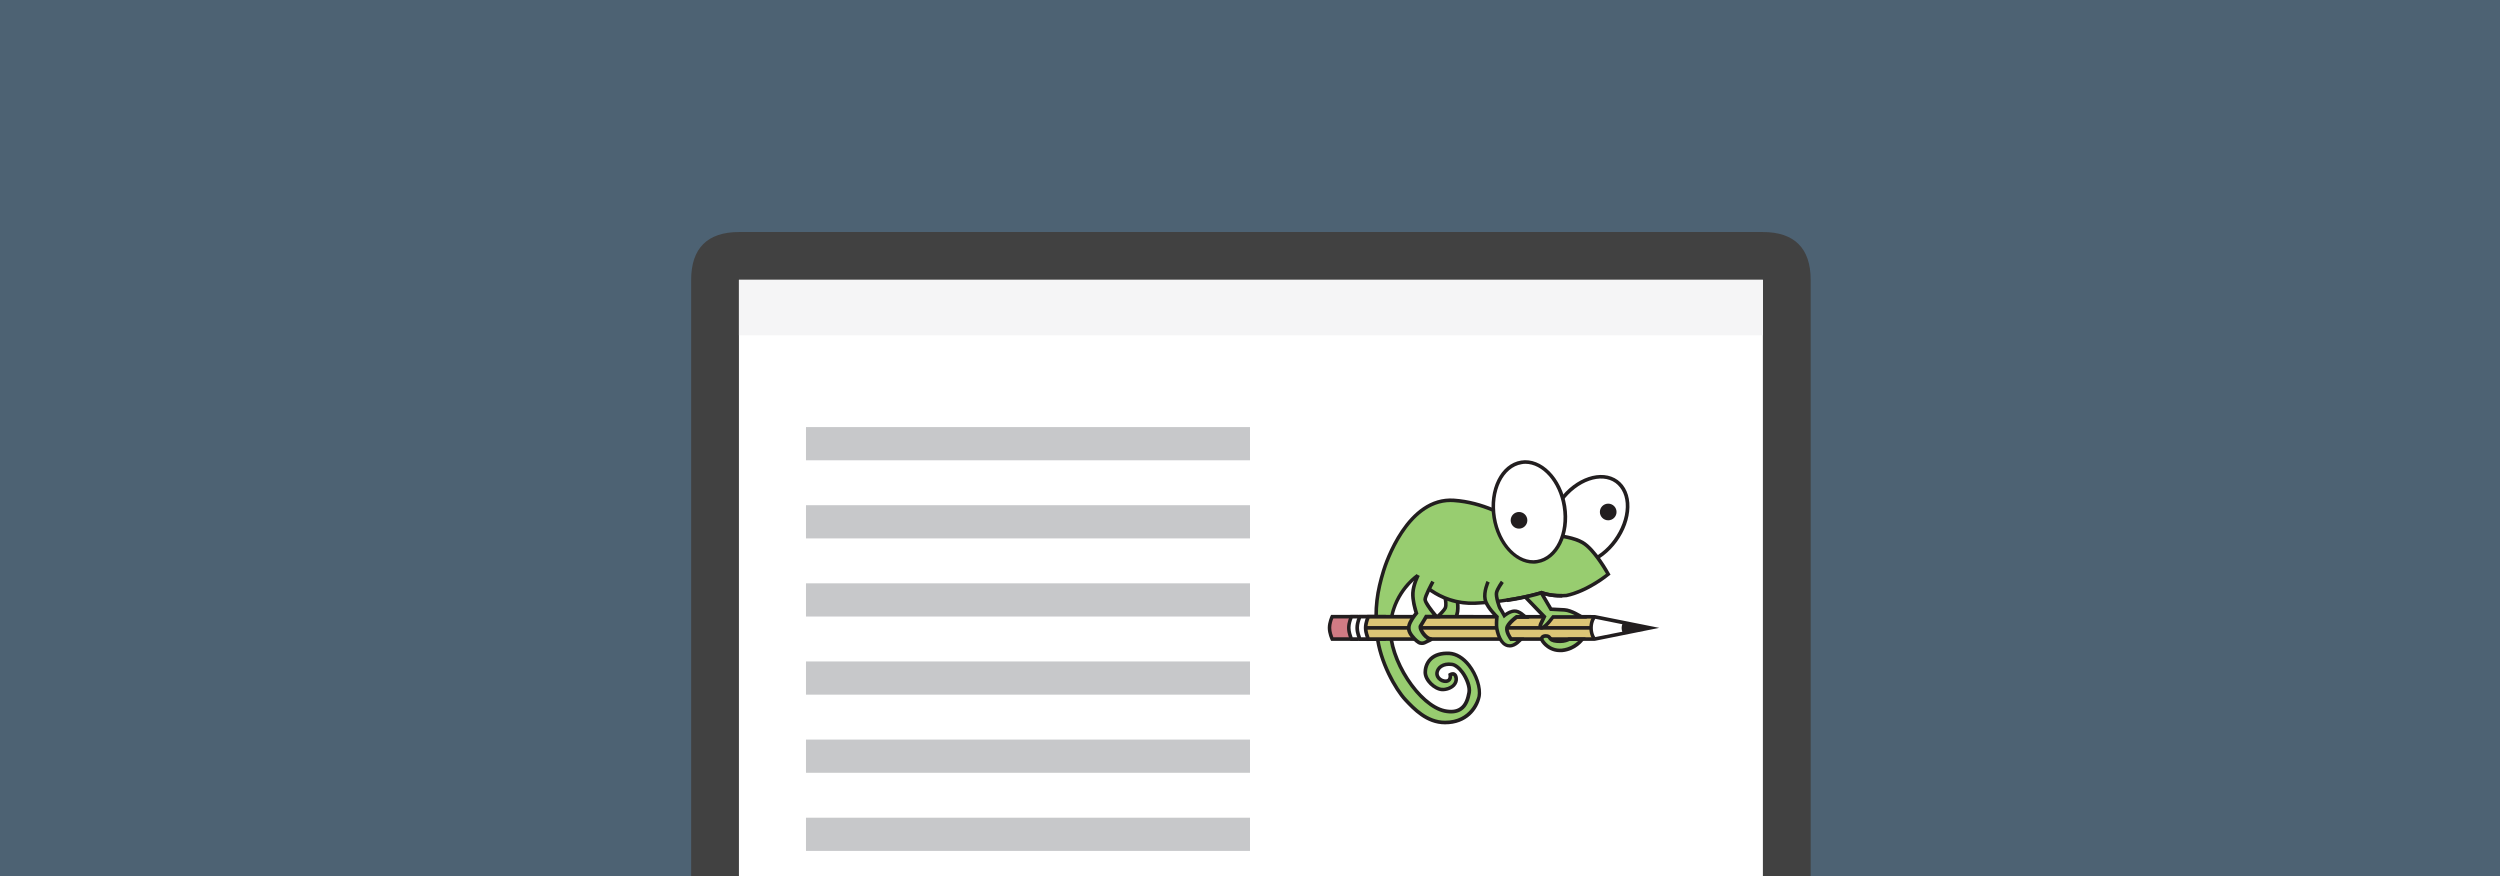 <svg xmlns="http://www.w3.org/2000/svg" viewBox="0 0 1920 673" xml:space="preserve"><style>.st2{fill:#fff}.st5{fill:#221e1f}.st6{fill:#98cd70}</style><path fill="#4d6273" d="M0 0h1920v673H0z"/><path d="M1390.6 673V214.9c0-24.2-12.5-36.7-36.7-36.7H567.5c-24.2 0-36.7 12.5-36.7 36.7V673h859.8z" fill="#414141"/><path class="st2" d="M567.5 214.9h786.4V673H567.5z"/><path fill="#f5f5f6" d="M567.5 214.9h786.4v42.6H567.5z"/><path d="M619 328h341v25.5H619zm0 60h341v25.5H619zm0 60h341v25.5H619zm0 60h341v25.5H619zm0 60h341v25.5H619zm0 60h341v25.5H619z" fill="#c7c8ca"/><ellipse transform="rotate(-53.843 1219.657 399.84)" class="st2" cx="1219.7" cy="399.8" rx="37.1" ry="26"/><path class="st5" d="M1209.7 434.9c-4.8 0-9.2-1.4-12.8-4-12.2-8.9-11.9-30.1.6-47.3 12.5-17.1 32.6-23.8 44.9-14.9 6 4.4 9.2 11.8 9 20.8-.2 8.9-3.6 18.2-9.6 26.5-6 8.2-13.9 14.3-22.3 17.2-3.4 1.1-6.6 1.7-9.8 1.7zm-9.9-49.6c-11.6 15.9-12.1 35.3-1.2 43.3 5.2 3.8 12.3 4.5 20 1.9 7.9-2.7 15.3-8.4 20.9-16.2s8.9-16.6 9.1-24.9c.2-8.1-2.7-14.6-7.9-18.5-10.9-7.9-29.3-1.5-40.9 14.4z"/><path class="st6" d="M1110 459.5s1.1 5 0 7.4c-1.1 2.4-8.3 9.2-8.3 9.2l15.3 2.1s1.9-5.2 2.4-8.5c.5-3.4 0-7.4 0-7.4"/><path class="st5" d="m1117.9 479.7-19.3-2.6 2.1-2c2.7-2.6 7.3-7.1 8-8.7.7-1.5.3-4.8-.1-6.5l2.7-.6c.1.6 1.1 5.5-.1 8.2-.8 1.8-4.2 5.3-6.5 7.7l11.3 1.6c.6-1.7 1.6-4.9 2-7.2.5-3.1 0-6.9 0-7l2.8-.3c0 .2.5 4.2 0 7.7s-2.4 8.6-2.5 8.8l-.4.9z"/><path class="st6" d="M1179.2 408.4c-9-2.4-31.2-21.9-62.6-24.1s-49 38-54 54c-4.9 16-7.1 29-4.9 49.7 2.2 20.7 14.5 41.8 21.7 49.5 7.2 7.8 16.8 17.4 30.4 17.4 18.2 0 24.7-13.4 26.2-19.9 2.1-11.1-8.5-32.4-22.9-33.2-14.3-.8-18.5 8.3-18.5 14.5 0 6.2 7.2 12.9 12.8 13.3 5.5.4 11.6-3.4 11-8.7-.6-5.2-4.6-2.8-4.6-2.8s.9 4.6-3.1 4.9c-4 .3-7.7-3.1-7.1-6.8.6-3.7 4.6-7.1 11.4-6.2 6.8.9 14.5 14.8 13.3 21.6-1.3 6.8-4 17.3-18.8 14.2-19.1-4-42.6-38.9-41.6-64.2.9-25.3 19.7-38.9 19.7-38.9s15.4 21.6 45.4 20.3c30-1.3 50.9-8 50.9-8s7.7 3.2 19.1 2.2c16.7-3.4 32.2-16.4 32.2-16.4s-10.2-18.8-19.8-24.4c-9.5-5.2-27.2-5.6-36.2-8z"/><path class="st5" d="M1109.8 556.3c-14.6 0-24.7-10.8-31.4-17.9-7.7-8.2-20-29.8-22.1-50.3-2.2-21.2.2-34.5 5-50.2 1.8-5.9 18.8-57.5 55.4-55 22.6 1.6 40.3 11.8 52.1 18.6 4.7 2.7 8.4 4.8 10.8 5.5 3 .8 7.1 1.4 11.4 2 8.7 1.3 18.5 2.7 25 6.4 9.8 5.7 19.9 24.1 20.3 24.9l.6 1-.9.7c-.7.6-15.9 13.2-32.8 16.7h-.2c-10.1.9-17.4-1.4-19.3-2.1-3.3 1-23.5 6.8-50.8 8-26.3 1.1-41.8-15.3-45.6-19.8-3.9 3.3-17.4 16.1-18.1 37-.9 24.2 21.5 58.7 40.5 62.8 4.8 1 8.6.6 11.3-1.3 3.8-2.5 5.1-7.4 5.9-11.8.6-3.4-1.5-9.6-4.9-14.3-2.4-3.3-5-5.3-7.1-5.6-5.8-.8-9.4 1.9-9.9 5-.2 1.2.2 2.4 1.1 3.4 1.1 1.2 2.9 1.9 4.5 1.8.7-.1 1.2-.3 1.4-.7.6-.8.5-2.2.4-2.6l-.2-1 .8-.5c.3-.2 2.4-1.4 4.3-.5 1.4.7 2.2 2.1 2.4 4.2.3 2.3-.5 4.5-2.2 6.4-2.4 2.5-6.4 4-10.2 3.8-6.1-.4-14.1-7.5-14.1-14.6 0-2.1.5-7.2 4.7-11.3 3.6-3.4 8.7-4.9 15.2-4.6 5.7.3 11.5 3.8 16.1 9.7 5.9 7.6 9.3 18.1 8 25.1-2.1 9.9-10.6 21.1-27.4 21.1zm4.3-170.7c-32.9 0-48.5 47.6-50.2 53.1-4.7 15.4-7 28.3-4.9 49.1 2.1 19.9 14 40.8 21.4 48.7 6.3 6.7 16 17 29.4 17 19.9 0 24.4-16.9 24.9-18.8 1.2-6.1-2.1-16-7.5-22.8-4.2-5.3-9.2-8.4-14.1-8.7-5.7-.3-10.2 1-13.2 3.8-3.5 3.3-3.9 7.6-3.9 9.3 0 5.4 6.7 11.6 11.5 11.9 3 .2 6.1-1 8-2.9.8-.9 1.7-2.3 1.5-4.1-.2-1.1-.5-1.9-.9-2.1-.3-.1-.6-.1-.9 0 .1 1-.1 2.5-1 3.7-.6.7-1.6 1.6-3.4 1.8-2.5.2-5-.8-6.7-2.7-1.5-1.6-2.2-3.7-1.8-5.7.8-4.4 5.4-8.4 13-7.3 2.9.4 6.1 2.8 9 6.7 3.3 4.5 6.3 11.5 5.4 16.5-.9 5-2.5 10.5-7.1 13.6-3.4 2.3-7.9 2.8-13.4 1.7-9.4-2-20.3-11.2-29.2-24.7-8.9-13.5-14-28.8-13.5-40.9 1-25.7 19.5-39.4 20.3-40l1.1-.8.8 1.1c.2.2 15.4 20.9 44.2 19.8 29.3-1.2 50.3-7.9 50.5-8l.5-.2.5.2c.1.1 7.6 3 18.4 2.1 13.8-2.9 27-12.6 30.6-15.3-2.3-3.9-10.8-18.3-18.7-22.8-6-3.5-15.6-4.9-24-6.1-4.4-.7-8.6-1.3-11.8-2.1-2.8-.8-6.6-3-11.5-5.8-11.5-6.6-28.9-16.7-50.9-18.2-.8 0-1.6-.1-2.4-.1z"/><ellipse transform="rotate(-9.119 1174.511 393.205)" class="st2" cx="1174.6" cy="393.2" rx="27.3" ry="38.6"/><path class="st5" d="M1177.6 432.9c-14.4 0-28.1-15-31.4-35.2-3.5-21.8 6.3-41.5 22-44 15.6-2.5 31.2 13.2 34.7 34.9 3.5 21.8-6.4 41.5-22 44-1.1.3-2.2.3-3.3.3zm-6.1-76.7c-1 0-1.9.1-2.9.3-14.1 2.3-23 20.6-19.7 40.9 3.3 20.3 17.4 34.9 31.5 32.6 14.1-2.3 23-20.6 19.7-40.9-3-18.9-15.5-32.9-28.6-32.9z"/><circle class="st5" cx="1166.6" cy="399.6" r="6.4"/><circle class="st5" cx="1235.1" cy="393.2" r="6.4"/><path d="M1041.6 473.7h-18.5s-2.1 4.3-2.1 8.6 2.1 8.6 2.1 8.6h18.5v-17.2z" fill="#d07b84"/><path class="st5" d="M1043 492.2h-20.7l-.4-.8c-.1-.2-2.2-4.7-2.2-9.2 0-4.5 2.1-9 2.2-9.2l.4-.8h20.8l-.1 20zm-19-2.8h16.2V475H1024c-.6 1.4-1.6 4.3-1.6 7.1 0 3 1.1 5.9 1.6 7.3z"/><path class="st2" d="M1056.4 473.7h-18.5s-2.1 4.3-2.1 8.6 2.1 8.6 2.1 8.6h18.5v-17.2z"/><path class="st5" d="M1057.8 492.2h-20.7l-.4-.8c-.1-.2-2.2-4.7-2.2-9.2 0-4.5 2.1-9 2.2-9.2l.4-.8h20.8l-.1 20zm-19-2.8h16.2V475h-16.2c-.6 1.4-1.6 4.3-1.6 7.1 0 3 1.1 5.9 1.6 7.3z"/><path class="st2" d="M1062.9 473.7h-18.5s-2.1 4.3-2.1 8.6 2.1 8.6 2.1 8.6h18.5v-17.2z"/><path class="st5" d="M1064.3 492.2h-20.8l-.4-.8c-.1-.2-2.2-4.7-2.2-9.2 0-4.5 2.1-9 2.2-9.2l.4-.8h20.8v20zm-19-2.8h16.2V475h-16.2c-.6 1.4-1.6 4.3-1.6 7.1 0 3 1.1 5.9 1.6 7.3z"/><path d="M1224.6 473.7h-173.7s-2.1 4.3-2.1 8.6 2.1 8.6 2.1 8.6h173.7l42.7-8.6-42.7-8.6z" fill="#dcc576"/><path class="st2" d="M1224.6 473.7s-2.6 3-2.6 8.6c0 5.5 2.6 8.6 2.6 8.6l42.7-8.6-42.7-8.6z"/><path class="st5" d="M1224.7 492.2H1050l-.4-.8c-.1-.2-2.2-4.7-2.2-9.2 0-4.5 2.1-9 2.2-9.2l.4-.8 174.8.1 49.5 9.9-49.6 10zm-172.9-2.8h172.7l35.8-7.1-35.8-7.2h-172.7c-.6 1.4-1.6 4.3-1.6 7.1 0 2.9 1.1 5.8 1.6 7.2z"/><path class="st5" d="M1246.5 478.1s-1.1 1.9-1.1 4.2c0 2.3 1.1 4.2 1.1 4.2l20.8-4.2-20.8-4.2z"/><path fill="none" d="M1222 482.2h-173.2"/><path class="st5" d="M1048.8 480.8H1222v2.8h-173.2z"/><path class="st2" d="M1224.6 473.7s-2.6 3-2.6 8.6c0 5.5 2.6 8.6 2.6 8.6"/><path class="st5" d="M1223.5 491.7c-.1-.2-2.9-3.5-2.9-9.5s2.8-9.3 2.9-9.5l2.1 1.8-1.1-.9 1.1.9c0 .1-2.3 2.8-2.3 7.7s2.2 7.7 2.3 7.7l-2.1 1.8z"/><path class="st6" d="M1184 490.8c0 1.3 5.6 9.6 15.6 8.6 10.3-1 15.6-8.6 15.6-8.6H1205s-2.9 1.6-6.7 1.6c-3.9 0-6.1-.6-7.3-1.6-1.2-1.1-1-2.4-3.9-2.4-2.2 0-3.1 1.1-3.1 2.4z"/><path class="st5" d="M1198 500.9c-5.7 0-9.7-2.8-11.7-4.6-1.8-1.6-3.7-4.1-3.7-5.5 0-1.9 1.4-3.8 4.5-3.8 2.6 0 3.5 1 4.3 2.1.2.3.4.5.6.7 1 .9 3 1.3 6.3 1.3 3.5 0 6-1.4 6-1.4l.3-.2h13.2l-1.5 2.2c-.3.4-5.8 8.2-16.6 9.2h-1.7zm-12.6-10.2c.4 1.1 5.1 8.2 14 7.4 6-.6 10.3-3.7 12.6-5.8h-6.7c-.9.5-3.6 1.6-7 1.6-4.2 0-6.7-.6-8.2-2-.5-.4-.8-.8-1-1.2-.5-.7-.6-.9-2-.9-.6 0-1.6.1-1.7.9z"/><path class="st6" d="M1089.2 441.7s-3.7 7.2-4 13.7c-.4 6.5 2.7 15.5 2.7 15.5s-4.9 5.7-5.7 9.9c-.4 2.1-.3 4.4 2.3 7.7 2.7 3.4 5.1 5.1 6.3 5.4 2.3.6 3.8-.5 5.3-1.3s3.5-1.4 2.2-1.9c-3.9-.4-8.6-8-7.4-9.9 1.2-1.9 4.4-7.2 4.4-7.2h7.8s-8.7-10.2-8.6-13.1 6-13.7 6-13.7"/><path class="st5" d="M1092 495.4c-.5 0-1.1-.1-1.7-.2-1.9-.5-4.6-2.8-7-5.9-3.1-3.9-3-6.8-2.6-8.8.7-3.7 4.2-8.3 5.5-9.9-.7-2.3-2.8-9.6-2.5-15.3.4-6.7 4-13.9 4.2-14.3l2.5 1.3c-.1.1-3.6 7-3.9 13.1-.4 6.1 2.6 14.9 2.6 15l.3.8-.5.6c-1.3 1.5-4.8 6.1-5.4 9.2-.3 1.7-.3 3.6 2.1 6.6 2.5 3.2 4.7 4.7 5.5 4.9 1.6.4 2.6-.2 3.9-.9l.4-.3c.1-.1.2-.1.3-.2-2.2-1.3-4.2-3.8-5.3-6.1-.8-1.5-1.5-3.6-.6-5 1.2-1.8 4.3-7.1 4.3-7.2l.4-.7h5.6c-2.9-3.5-7.1-9.3-7-11.8.1-3.1 5.2-12.5 6.2-14.3l2.4 1.3c-2.2 4.1-5.8 11.2-5.8 13.1-.1 1.4 4.2 7.4 8.3 12.2l2 2.3h-10l-3.9 6.5c-.1.5.4 2.2 1.9 4.2s3.2 3.4 4.4 3.6l.4.1c1.1.4 1.3 1.2 1.4 1.6.1 1.2-1 1.7-2.3 2.3-.4.2-.8.4-1.1.5l-.4.2c-1.5.8-2.8 1.5-4.6 1.5zm0-13.8"/><path class="st6" d="M1143 446.8s-3.5 7.4-2.3 13.4c1.2 6 9.1 13.4 9.1 13.4s-.7 6 0 9.6c.7 3.5 2.8 11.3 8.3 12.6 5.4 1.2 9.8-5 9.8-5h-7.3s-3.8-4.9-3.2-8.6c.6-3.6 7.4-8.6 7.4-8.6h6.5s-4.3-4.6-8.2-4.4c-3.9.1-7.9 3.5-7.9 3.5s-2.4-4.5-3.1-5.3-3.5-9.3-2.8-12.4c.7-3.1 4.5-8.2 4.5-8.2"/><path class="st5" d="M1159.5 497.3c-.6 0-1.2-.1-1.8-.2-6.1-1.4-8.5-9.2-9.4-13.6-.6-3-.3-7.6-.1-9.3-1.8-1.8-8-8.2-9-13.7-1.2-6.4 2.3-13.9 2.4-14.3l2.5 1.2c-.1.1-3.3 7.1-2.2 12.6 1.1 5.5 8.6 12.6 8.7 12.7l.5.5-.1.7c0 .1-.7 5.8 0 9.2.6 3.1 2.5 10.4 7.2 11.5 2.5.6 4.8-.9 6.4-2.3h-4.8l-.4-.6c-.4-.6-4.1-5.5-3.5-9.6.6-4.1 7.2-9 8-9.5l.4-.3h3.2c-1.4-.9-3-1.7-4.3-1.7-3.3.1-7 3.2-7 3.2l-1.3 1.1-.8-1.5c-1-1.8-2.6-4.6-3-5.1-1-1.2-3.9-10.1-3.1-13.6.8-3.3 4.5-8.5 4.7-8.7l2.2 1.7c-1 1.4-3.7 5.4-4.2 7.7-.6 2.5 1.9 10.3 2.6 11.3.5.6 1.7 2.6 2.5 4.1 1.6-1.1 4.5-2.8 7.4-2.8 4.3-.2 8.7 4.4 9.2 4.9l2.2 2.4h-9.3c-2.5 1.9-6.1 5.2-6.5 7.4-.4 2.2 1.5 5.4 2.6 6.9h9.2l-1.5 2.2c-.3 0-4.2 5.5-9.6 5.5z"/><path class="st6" d="m1171.3 458.5 14.6 15.2s-.4.9-1.7 3.7c-1.4 2.9-1.9 4.2-.6 4.9 1.3.7 4.8-2.9 6.3-4.9 1.6-2 2.9-3.7 2.9-3.7h21.6s-7.6-5-12.9-5.3c-5.3-.3-10.5-.6-10.5-.6l-7.2-12.5"/><path class="st5" d="M1183.8 483.6c-.3 0-.6-.1-.9-.2-2.6-1.3-1.2-4.3 0-6.7.7-1.4 1.1-2.3 1.4-2.8l-13.9-14.5 2-1.9 15.3 15.8-.4.9c0 .1-.4.9-1.8 3.8-.3.6-1 2-1.2 2.8 1-.6 3-2.4 4.5-4.2l3.4-4.2h17.1c-2.4-1.2-5.3-2.4-7.8-2.6l-11.2-.6-7.7-13.1 2.4-1.4 6.9 11.8 9.7.5c5.6.3 13.2 5.3 13.6 5.5l3.8 2.6h-25.6l-2.5 3.2c-.4.5-4.3 5.3-7.1 5.3z"/><path class="st5" d="m1157.4 462.4-.4-2.8c16.1-2.4 26.4-5.6 26.5-5.7l.5-.2.5.2c.1 0 6.1 2.5 15.2 2.2l.1 2.8c-8.3.2-14.1-1.7-15.8-2.3-2.4.9-12.2 3.7-26.6 5.8z"/></svg>